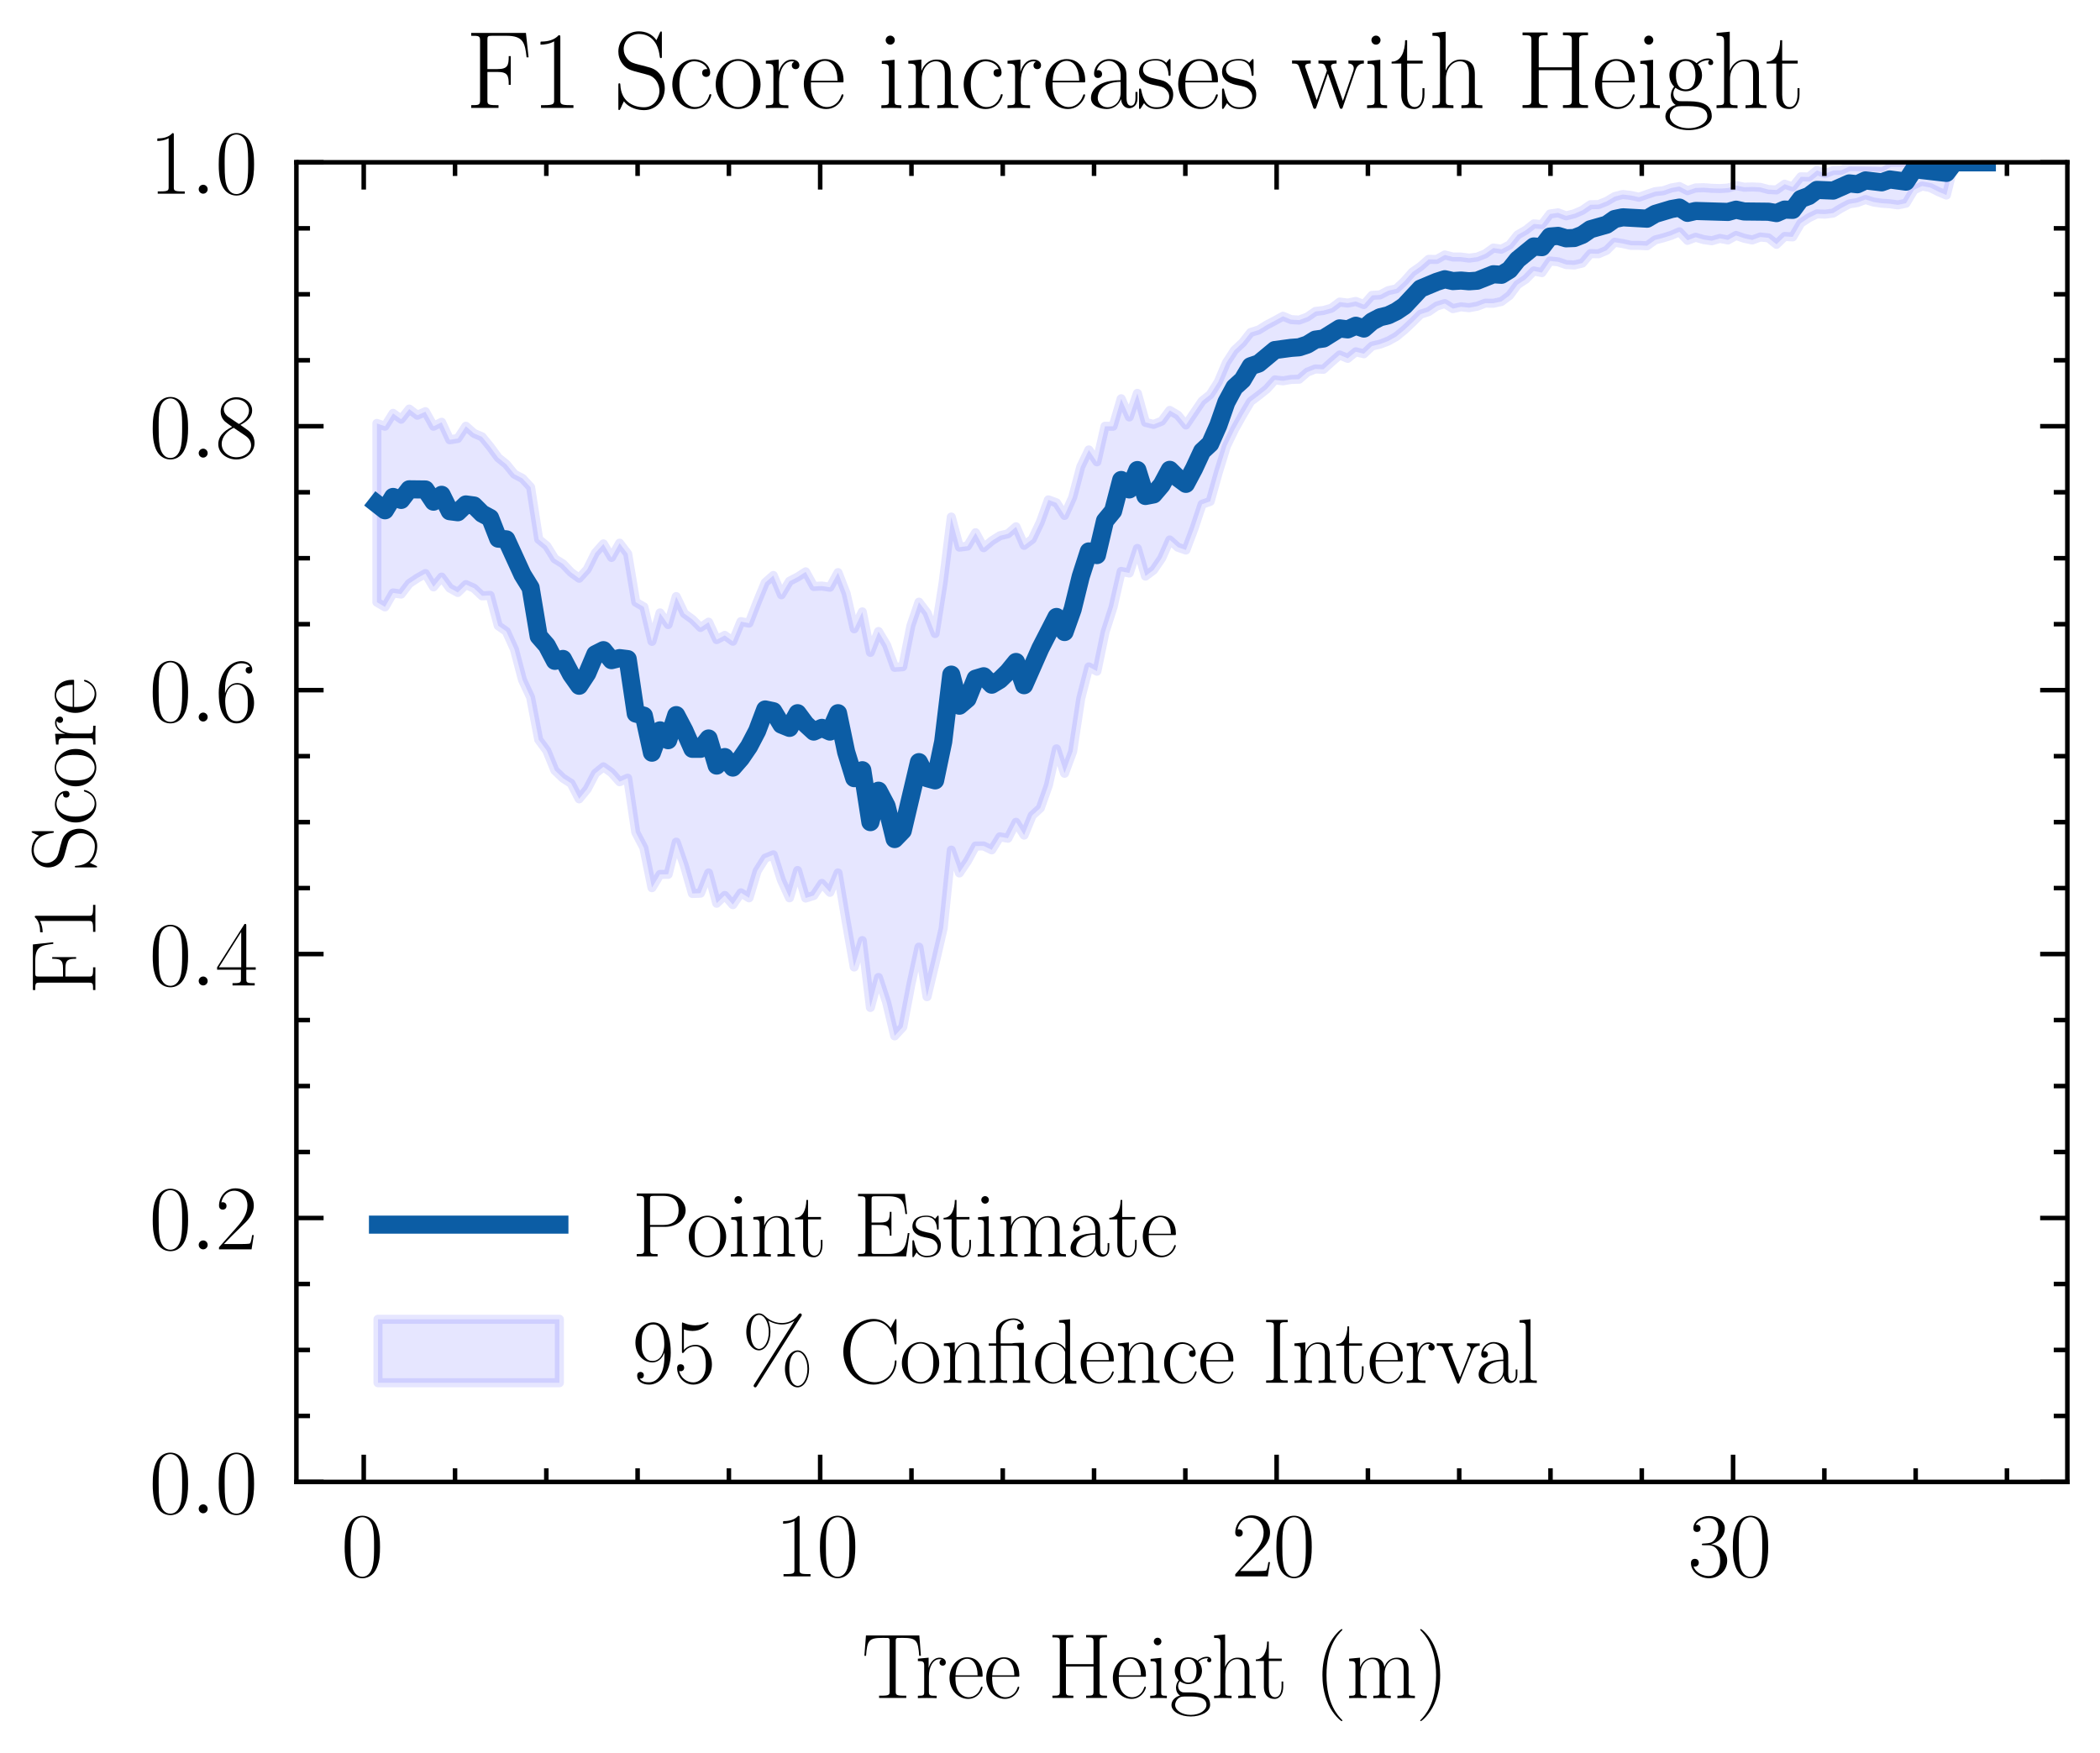 <?xml version="1.0" encoding="utf-8" standalone="no"?>
<!DOCTYPE svg PUBLIC "-//W3C//DTD SVG 1.1//EN"
  "http://www.w3.org/Graphics/SVG/1.1/DTD/svg11.dtd">
<svg xmlns:xlink="http://www.w3.org/1999/xlink" width="231.586pt" height="193.35pt" viewBox="0 0 231.586 193.35" xmlns="http://www.w3.org/2000/svg" version="1.1">
 <defs>
  <style type="text/css">*{stroke-linejoin: round; stroke-linecap: butt}</style>
 </defs>
 <g id="figure_1">
  <g id="patch_1">
   <path d="M 0 193.35 
L 231.586 193.35 
L 231.586 0 
L 0 0 
z
" style="fill: #ffffff"/>
  </g>
  <g id="axes_1">
   <g id="patch_2">
    <path d="M 32.686 163.432 
L 227.986 163.432 
L 227.986 17.902 
L 32.686 17.902 
z
" style="fill: #ffffff"/>
   </g>
   <g id="PolyCollection_1">
    <defs>
     <path id="m56f849599b" d="M 41.563 -146.652 
L 41.563 -126.938 
L 42.455 -126.419 
L 43.347 -127.959 
L 44.24 -127.832 
L 45.132 -128.999 
L 46.024 -129.595 
L 46.916 -130.095 
L 47.808 -128.625 
L 48.701 -129.709 
L 49.593 -128.503 
L 50.485 -128.009 
L 51.377 -128.878 
L 52.269 -128.484 
L 53.161 -127.639 
L 54.054 -127.687 
L 54.946 -124.345 
L 55.838 -123.712 
L 56.73 -121.746 
L 57.622 -118.361 
L 58.515 -116.449 
L 59.407 -111.778 
L 60.299 -110.571 
L 61.191 -108.39 
L 62.083 -107.532 
L 62.976 -106.96 
L 63.868 -105.249 
L 64.76 -106.341 
L 65.652 -108.052 
L 66.544 -108.782 
L 67.436 -108.14 
L 68.329 -107.137 
L 69.221 -107.532 
L 70.113 -101.554 
L 71.005 -99.846 
L 71.897 -95.451 
L 72.79 -96.92 
L 73.682 -96.921 
L 74.574 -100.475 
L 75.466 -97.901 
L 76.358 -94.811 
L 77.251 -94.847 
L 78.143 -97.082 
L 79.035 -93.738 
L 79.927 -94.598 
L 80.819 -93.58 
L 81.711 -94.887 
L 82.604 -94.333 
L 83.496 -97.293 
L 84.388 -98.707 
L 85.28 -99.079 
L 86.172 -96.295 
L 87.065 -94.332 
L 87.957 -97.346 
L 88.849 -94.311 
L 89.741 -94.591 
L 90.633 -95.922 
L 91.526 -94.942 
L 92.418 -97.081 
L 93.31 -91.763 
L 94.202 -86.708 
L 95.094 -89.621 
L 95.987 -82.242 
L 96.879 -85.553 
L 97.771 -82.83 
L 98.663 -79.11 
L 99.555 -80.08 
L 100.447 -84.756 
L 101.34 -88.897 
L 102.232 -83.431 
L 103.124 -87.159 
L 104.016 -90.998 
L 104.908 -99.599 
L 105.801 -97.078 
L 106.693 -98.398 
L 107.585 -100.05 
L 108.477 -100.053 
L 109.369 -99.625 
L 110.262 -101.062 
L 111.154 -100.906 
L 112.046 -102.665 
L 112.938 -101.252 
L 113.83 -103.418 
L 114.722 -104.23 
L 115.615 -106.749 
L 116.507 -110.765 
L 117.399 -108.069 
L 118.291 -110.477 
L 119.183 -116.323 
L 120.076 -119.804 
L 120.968 -119.329 
L 121.86 -123.64 
L 122.752 -126.419 
L 123.644 -130.333 
L 124.537 -130.158 
L 125.429 -132.869 
L 126.321 -129.815 
L 127.213 -130.484 
L 128.105 -131.788 
L 128.997 -133.801 
L 129.89 -133.001 
L 130.782 -132.692 
L 131.674 -135.062 
L 132.566 -137.74 
L 133.458 -138.056 
L 134.351 -141.249 
L 135.243 -144.135 
L 136.135 -145.989 
L 137.027 -147.572 
L 137.919 -149.072 
L 138.812 -149.746 
L 139.704 -150.455 
L 140.596 -151.455 
L 141.488 -151.348 
L 142.38 -151.504 
L 143.272 -151.531 
L 144.165 -152.308 
L 145.057 -152.66 
L 145.949 -152.622 
L 146.841 -153.429 
L 147.733 -154.204 
L 148.626 -153.828 
L 149.518 -154.552 
L 150.41 -154.337 
L 151.302 -155.184 
L 152.194 -155.397 
L 153.087 -155.737 
L 153.979 -156.235 
L 154.871 -156.968 
L 155.763 -157.802 
L 156.655 -158.696 
L 157.547 -158.983 
L 158.44 -159.595 
L 159.332 -159.872 
L 160.224 -159.313 
L 161.116 -159.514 
L 162.008 -159.417 
L 162.901 -159.578 
L 163.793 -159.916 
L 164.685 -159.906 
L 165.577 -160.1 
L 166.469 -160.765 
L 167.362 -161.969 
L 168.254 -162.558 
L 169.146 -163.469 
L 170.038 -163.283 
L 170.93 -164.567 
L 171.823 -164.477 
L 172.715 -164.17 
L 173.607 -164.128 
L 174.499 -164.338 
L 175.391 -165.383 
L 176.283 -165.362 
L 177.176 -165.745 
L 178.068 -166.637 
L 178.96 -166.488 
L 179.852 -166.293 
L 180.744 -166.288 
L 181.637 -166.246 
L 182.529 -166.888 
L 183.421 -167.121 
L 184.313 -167.4 
L 185.205 -167.785 
L 186.098 -166.844 
L 186.99 -167.183 
L 187.882 -166.927 
L 188.774 -166.799 
L 189.666 -167.058 
L 190.558 -166.887 
L 191.451 -167.384 
L 192.343 -167.075 
L 193.235 -166.885 
L 194.127 -167.21 
L 195.019 -167.121 
L 195.912 -166.404 
L 196.804 -167.272 
L 197.696 -167.225 
L 198.588 -168.742 
L 199.48 -169.333 
L 200.373 -169.766 
L 201.265 -169.733 
L 202.157 -169.846 
L 203.049 -170.398 
L 203.941 -170.87 
L 204.833 -171.008 
L 205.726 -171.349 
L 206.618 -171.066 
L 207.51 -170.936 
L 208.402 -170.88 
L 209.294 -170.754 
L 210.187 -170.936 
L 211.079 -172.416 
L 211.971 -172.834 
L 212.863 -172.667 
L 213.755 -172.214 
L 214.648 -171.84 
L 215.54 -175.448 
L 216.432 -175.448 
L 217.324 -175.448 
L 218.216 -175.448 
L 219.108 -175.448 
L 219.108 -175.448 
L 219.108 -175.448 
L 218.216 -175.448 
L 217.324 -175.448 
L 216.432 -175.448 
L 215.54 -175.448 
L 214.648 -175.448 
L 213.755 -175.448 
L 212.863 -175.448 
L 211.971 -175.448 
L 211.079 -175.448 
L 210.187 -175.448 
L 209.294 -175.448 
L 208.402 -175.448 
L 207.51 -174.907 
L 206.618 -174.948 
L 205.726 -174.968 
L 204.833 -174.971 
L 203.941 -174.986 
L 203.049 -174.572 
L 202.157 -174.55 
L 201.265 -174.199 
L 200.373 -174.561 
L 199.48 -173.831 
L 198.588 -173.849 
L 197.696 -172.732 
L 196.804 -173.037 
L 195.912 -172.401 
L 195.019 -172.448 
L 194.127 -172.688 
L 193.235 -172.732 
L 192.343 -172.703 
L 191.451 -172.895 
L 190.558 -172.609 
L 189.666 -172.553 
L 188.774 -172.581 
L 187.882 -172.65 
L 186.99 -172.622 
L 186.098 -172.322 
L 185.205 -172.779 
L 184.313 -172.62 
L 183.421 -172.312 
L 182.529 -172.214 
L 181.637 -171.915 
L 180.744 -171.602 
L 179.852 -171.795 
L 178.96 -171.899 
L 178.068 -171.672 
L 177.176 -171.144 
L 176.283 -170.79 
L 175.391 -170.771 
L 174.499 -170.157 
L 173.607 -169.772 
L 172.715 -169.546 
L 171.823 -169.879 
L 170.93 -169.75 
L 170.038 -168.582 
L 169.146 -168.656 
L 168.254 -167.955 
L 167.362 -167.445 
L 166.469 -166.33 
L 165.577 -165.867 
L 164.685 -165.996 
L 163.793 -165.356 
L 162.901 -164.996 
L 162.008 -164.881 
L 161.116 -165.001 
L 160.224 -165.002 
L 159.332 -165.236 
L 158.44 -164.735 
L 157.547 -164.748 
L 156.655 -163.963 
L 155.763 -163.341 
L 154.871 -162.327 
L 153.979 -161.494 
L 153.087 -161.296 
L 152.194 -160.825 
L 151.302 -160.776 
L 150.41 -159.761 
L 149.518 -160.105 
L 148.626 -159.925 
L 147.733 -160.037 
L 146.841 -159.36 
L 145.949 -159.108 
L 145.057 -158.998 
L 144.165 -158.382 
L 143.272 -158.05 
L 142.38 -158.099 
L 141.488 -158.473 
L 140.596 -157.985 
L 139.704 -157.515 
L 138.812 -156.961 
L 137.919 -156.682 
L 137.027 -155.551 
L 136.135 -154.716 
L 135.243 -153.345 
L 134.351 -151.236 
L 133.458 -149.831 
L 132.566 -149.115 
L 131.674 -147.801 
L 130.782 -146.479 
L 129.89 -147.566 
L 128.997 -148.088 
L 128.105 -146.895 
L 127.213 -146.546 
L 126.321 -146.767 
L 125.429 -149.967 
L 124.537 -147.365 
L 123.644 -149.373 
L 122.752 -146.342 
L 121.86 -146.342 
L 120.968 -142.416 
L 120.076 -143.73 
L 119.183 -141.868 
L 118.291 -138.488 
L 117.399 -136.505 
L 116.507 -137.896 
L 115.615 -138.225 
L 114.722 -135.758 
L 113.83 -133.876 
L 112.938 -133.204 
L 112.046 -135.256 
L 111.154 -134.48 
L 110.262 -134.264 
L 109.369 -133.697 
L 108.477 -132.948 
L 107.585 -134.6 
L 106.693 -133.121 
L 105.801 -133.007 
L 104.908 -136.329 
L 104.016 -129.145 
L 103.124 -123.479 
L 102.232 -125.757 
L 101.34 -126.938 
L 100.447 -124.316 
L 99.555 -119.819 
L 98.663 -119.752 
L 97.771 -122.206 
L 96.879 -123.707 
L 95.987 -121.4 
L 95.094 -125.872 
L 94.202 -124 
L 93.31 -127.899 
L 92.418 -130.202 
L 91.526 -128.586 
L 90.633 -128.72 
L 89.741 -128.672 
L 88.849 -130.284 
L 87.957 -129.71 
L 87.065 -129.251 
L 86.172 -127.755 
L 85.28 -129.884 
L 84.388 -129.094 
L 83.496 -126.938 
L 82.604 -124.628 
L 81.711 -124.793 
L 80.819 -122.631 
L 79.927 -123.277 
L 79.035 -122.811 
L 78.143 -124.737 
L 77.251 -124.148 
L 76.358 -125.038 
L 75.466 -125.688 
L 74.574 -127.555 
L 73.682 -124.47 
L 72.79 -125.758 
L 71.897 -122.615 
L 71.005 -126.416 
L 70.113 -126.938 
L 69.221 -132.272 
L 68.329 -133.444 
L 67.436 -131.872 
L 66.544 -133.368 
L 65.652 -132.361 
L 64.76 -130.56 
L 63.868 -129.578 
L 62.976 -130.227 
L 62.083 -131.161 
L 61.191 -131.714 
L 60.299 -133.143 
L 59.407 -133.871 
L 58.515 -139.615 
L 57.622 -140.585 
L 56.73 -141.052 
L 55.838 -142.149 
L 54.946 -142.869 
L 54.054 -144.081 
L 53.161 -145.171 
L 52.269 -145.559 
L 51.377 -146.342 
L 50.485 -144.99 
L 49.593 -144.849 
L 48.701 -146.781 
L 47.808 -146.342 
L 46.916 -147.947 
L 46.024 -147.556 
L 45.132 -148.237 
L 44.24 -147.115 
L 43.347 -147.762 
L 42.455 -146.342 
L 41.563 -146.652 
z
" style="stroke: #0000ff; stroke-opacity: 0.1"/>
    </defs>
    <g clip-path="url(#p3de3d2d0ac)">
     <use xlink:href="#m56f849599b" x="0" y="193.35" style="fill: #0000ff; fill-opacity: 0.1; stroke: #0000ff; stroke-opacity: 0.1"/>
    </g>
   </g>
   <g id="matplotlib.axis_1">
    <g id="xtick_1">
     <g id="line2d_1">
      <defs>
       <path id="md7dadc7a87" d="M 0 0 
L 0 -3 
" style="stroke: #000000; stroke-width: 0.5"/>
      </defs>
      <g>
       <use xlink:href="#md7dadc7a87" x="40.112" y="163.432" style="stroke: #000000; stroke-width: 0.5"/>
      </g>
     </g>
     <g id="line2d_2">
      <defs>
       <path id="maccc8477ba" d="M 0 0 
L 0 3 
" style="stroke: #000000; stroke-width: 0.5"/>
      </defs>
      <g>
       <use xlink:href="#maccc8477ba" x="40.112" y="17.902" style="stroke: #000000; stroke-width: 0.5"/>
      </g>
     </g>
     <g id="text_1">
      <!-- $\mathdefault{0}$ -->
      <g transform="translate(37.622 173.851) scale(0.1 -0.1)">
       <defs>
        <path id="CMR17-30" d="M 2688 2025 
C 2688 2416 2682 3080 2413 3591 
C 2176 4039 1798 4198 1466 4198 
C 1158 4198 768 4058 525 3597 
C 269 3118 243 2524 243 2025 
C 243 1661 250 1106 448 619 
C 723 -39 1216 -128 1466 -128 
C 1760 -128 2208 -7 2470 600 
C 2662 1042 2688 1559 2688 2025 
z
M 1466 -26 
C 1056 -26 813 325 723 812 
C 653 1188 653 1738 653 2096 
C 653 2588 653 2997 736 3387 
C 858 3929 1216 4096 1466 4096 
C 1728 4096 2067 3923 2189 3400 
C 2272 3036 2278 2607 2278 2096 
C 2278 1680 2278 1169 2202 792 
C 2067 95 1690 -26 1466 -26 
z
" transform="scale(0.016)"/>
       </defs>
       <use xlink:href="#CMR17-30" transform="scale(0.996)"/>
      </g>
     </g>
    </g>
    <g id="xtick_2">
     <g id="line2d_3">
      <g>
       <use xlink:href="#md7dadc7a87" x="90.449" y="163.432" style="stroke: #000000; stroke-width: 0.5"/>
      </g>
     </g>
     <g id="line2d_4">
      <g>
       <use xlink:href="#maccc8477ba" x="90.449" y="17.902" style="stroke: #000000; stroke-width: 0.5"/>
      </g>
     </g>
     <g id="text_2">
      <!-- $\mathdefault{10}$ -->
      <g transform="translate(85.467 173.851) scale(0.1 -0.1)">
       <defs>
        <path id="CMR17-31" d="M 1702 4058 
C 1702 4192 1696 4192 1606 4192 
C 1357 3916 979 3827 621 3827 
C 602 3827 570 3827 563 3808 
C 557 3795 557 3782 557 3648 
C 755 3648 1088 3686 1344 3839 
L 1344 461 
C 1344 236 1331 160 781 160 
L 589 160 
L 589 0 
C 896 0 1216 0 1523 0 
C 1830 0 2150 0 2458 0 
L 2458 160 
L 2266 160 
C 1715 160 1702 230 1702 458 
L 1702 4058 
z
" transform="scale(0.016)"/>
       </defs>
       <use xlink:href="#CMR17-31" transform="scale(0.996)"/>
       <use xlink:href="#CMR17-30" transform="translate(45.69 0) scale(0.996)"/>
      </g>
     </g>
    </g>
    <g id="xtick_3">
     <g id="line2d_5">
      <g>
       <use xlink:href="#md7dadc7a87" x="140.785" y="163.432" style="stroke: #000000; stroke-width: 0.5"/>
      </g>
     </g>
     <g id="line2d_6">
      <g>
       <use xlink:href="#maccc8477ba" x="140.785" y="17.902" style="stroke: #000000; stroke-width: 0.5"/>
      </g>
     </g>
     <g id="text_3">
      <!-- $\mathdefault{20}$ -->
      <g transform="translate(135.804 173.851) scale(0.1 -0.1)">
       <defs>
        <path id="CMR17-32" d="M 2669 989 
L 2554 989 
C 2490 536 2438 459 2413 420 
C 2381 369 1920 369 1830 369 
L 602 369 
C 832 619 1280 1072 1824 1597 
C 2214 1967 2669 2402 2669 3035 
C 2669 3790 2067 4224 1395 4224 
C 691 4224 262 3604 262 3030 
C 262 2780 448 2748 525 2748 
C 589 2748 781 2787 781 3010 
C 781 3207 614 3264 525 3264 
C 486 3264 448 3258 422 3245 
C 544 3790 915 4058 1306 4058 
C 1862 4058 2227 3617 2227 3035 
C 2227 2479 1901 2000 1536 1584 
L 262 146 
L 262 0 
L 2515 0 
L 2669 989 
z
" transform="scale(0.016)"/>
       </defs>
       <use xlink:href="#CMR17-32" transform="scale(0.996)"/>
       <use xlink:href="#CMR17-30" transform="translate(45.69 0) scale(0.996)"/>
      </g>
     </g>
    </g>
    <g id="xtick_4">
     <g id="line2d_7">
      <g>
       <use xlink:href="#md7dadc7a87" x="191.121" y="163.432" style="stroke: #000000; stroke-width: 0.5"/>
      </g>
     </g>
     <g id="line2d_8">
      <g>
       <use xlink:href="#maccc8477ba" x="191.121" y="17.902" style="stroke: #000000; stroke-width: 0.5"/>
      </g>
     </g>
     <g id="text_4">
      <!-- $\mathdefault{30}$ -->
      <g transform="translate(186.14 173.851) scale(0.1 -0.1)">
       <defs>
        <path id="CMR17-33" d="M 1414 2157 
C 1984 2157 2234 1662 2234 1090 
C 2234 320 1824 25 1453 25 
C 1114 25 563 194 390 693 
C 422 680 454 680 486 680 
C 640 680 755 782 755 948 
C 755 1133 614 1216 486 1216 
C 378 1216 211 1165 211 926 
C 211 335 787 -128 1466 -128 
C 2176 -128 2720 430 2720 1085 
C 2720 1707 2208 2157 1600 2227 
C 2086 2328 2554 2756 2554 3329 
C 2554 3820 2048 4179 1472 4179 
C 890 4179 378 3829 378 3329 
C 378 3110 544 3072 627 3072 
C 762 3072 877 3155 877 3321 
C 877 3486 762 3569 627 3569 
C 602 3569 570 3569 544 3557 
C 730 3959 1235 4032 1459 4032 
C 1683 4032 2106 3925 2106 3320 
C 2106 3143 2080 2828 1862 2550 
C 1670 2304 1453 2304 1242 2284 
C 1210 2284 1062 2269 1037 2269 
C 992 2263 966 2257 966 2208 
C 966 2163 973 2157 1101 2157 
L 1414 2157 
z
" transform="scale(0.016)"/>
       </defs>
       <use xlink:href="#CMR17-33" transform="scale(0.996)"/>
       <use xlink:href="#CMR17-30" transform="translate(45.69 0) scale(0.996)"/>
      </g>
     </g>
    </g>
    <g id="xtick_5">
     <g id="line2d_9">
      <defs>
       <path id="m3c903918bc" d="M 0 0 
L 0 -1.5 
" style="stroke: #000000; stroke-width: 0.5"/>
      </defs>
      <g>
       <use xlink:href="#m3c903918bc" x="50.18" y="163.432" style="stroke: #000000; stroke-width: 0.5"/>
      </g>
     </g>
     <g id="line2d_10">
      <defs>
       <path id="m3b3b1e2eb4" d="M 0 0 
L 0 1.5 
" style="stroke: #000000; stroke-width: 0.5"/>
      </defs>
      <g>
       <use xlink:href="#m3b3b1e2eb4" x="50.18" y="17.902" style="stroke: #000000; stroke-width: 0.5"/>
      </g>
     </g>
    </g>
    <g id="xtick_6">
     <g id="line2d_11">
      <g>
       <use xlink:href="#m3c903918bc" x="60.247" y="163.432" style="stroke: #000000; stroke-width: 0.5"/>
      </g>
     </g>
     <g id="line2d_12">
      <g>
       <use xlink:href="#m3b3b1e2eb4" x="60.247" y="17.902" style="stroke: #000000; stroke-width: 0.5"/>
      </g>
     </g>
    </g>
    <g id="xtick_7">
     <g id="line2d_13">
      <g>
       <use xlink:href="#m3c903918bc" x="70.314" y="163.432" style="stroke: #000000; stroke-width: 0.5"/>
      </g>
     </g>
     <g id="line2d_14">
      <g>
       <use xlink:href="#m3b3b1e2eb4" x="70.314" y="17.902" style="stroke: #000000; stroke-width: 0.5"/>
      </g>
     </g>
    </g>
    <g id="xtick_8">
     <g id="line2d_15">
      <g>
       <use xlink:href="#m3c903918bc" x="80.381" y="163.432" style="stroke: #000000; stroke-width: 0.5"/>
      </g>
     </g>
     <g id="line2d_16">
      <g>
       <use xlink:href="#m3b3b1e2eb4" x="80.381" y="17.902" style="stroke: #000000; stroke-width: 0.5"/>
      </g>
     </g>
    </g>
    <g id="xtick_9">
     <g id="line2d_17">
      <g>
       <use xlink:href="#m3c903918bc" x="100.516" y="163.432" style="stroke: #000000; stroke-width: 0.5"/>
      </g>
     </g>
     <g id="line2d_18">
      <g>
       <use xlink:href="#m3b3b1e2eb4" x="100.516" y="17.902" style="stroke: #000000; stroke-width: 0.5"/>
      </g>
     </g>
    </g>
    <g id="xtick_10">
     <g id="line2d_19">
      <g>
       <use xlink:href="#m3c903918bc" x="110.583" y="163.432" style="stroke: #000000; stroke-width: 0.5"/>
      </g>
     </g>
     <g id="line2d_20">
      <g>
       <use xlink:href="#m3b3b1e2eb4" x="110.583" y="17.902" style="stroke: #000000; stroke-width: 0.5"/>
      </g>
     </g>
    </g>
    <g id="xtick_11">
     <g id="line2d_21">
      <g>
       <use xlink:href="#m3c903918bc" x="120.651" y="163.432" style="stroke: #000000; stroke-width: 0.5"/>
      </g>
     </g>
     <g id="line2d_22">
      <g>
       <use xlink:href="#m3b3b1e2eb4" x="120.651" y="17.902" style="stroke: #000000; stroke-width: 0.5"/>
      </g>
     </g>
    </g>
    <g id="xtick_12">
     <g id="line2d_23">
      <g>
       <use xlink:href="#m3c903918bc" x="130.718" y="163.432" style="stroke: #000000; stroke-width: 0.5"/>
      </g>
     </g>
     <g id="line2d_24">
      <g>
       <use xlink:href="#m3b3b1e2eb4" x="130.718" y="17.902" style="stroke: #000000; stroke-width: 0.5"/>
      </g>
     </g>
    </g>
    <g id="xtick_13">
     <g id="line2d_25">
      <g>
       <use xlink:href="#m3c903918bc" x="150.852" y="163.432" style="stroke: #000000; stroke-width: 0.5"/>
      </g>
     </g>
     <g id="line2d_26">
      <g>
       <use xlink:href="#m3b3b1e2eb4" x="150.852" y="17.902" style="stroke: #000000; stroke-width: 0.5"/>
      </g>
     </g>
    </g>
    <g id="xtick_14">
     <g id="line2d_27">
      <g>
       <use xlink:href="#m3c903918bc" x="160.92" y="163.432" style="stroke: #000000; stroke-width: 0.5"/>
      </g>
     </g>
     <g id="line2d_28">
      <g>
       <use xlink:href="#m3b3b1e2eb4" x="160.92" y="17.902" style="stroke: #000000; stroke-width: 0.5"/>
      </g>
     </g>
    </g>
    <g id="xtick_15">
     <g id="line2d_29">
      <g>
       <use xlink:href="#m3c903918bc" x="170.987" y="163.432" style="stroke: #000000; stroke-width: 0.5"/>
      </g>
     </g>
     <g id="line2d_30">
      <g>
       <use xlink:href="#m3b3b1e2eb4" x="170.987" y="17.902" style="stroke: #000000; stroke-width: 0.5"/>
      </g>
     </g>
    </g>
    <g id="xtick_16">
     <g id="line2d_31">
      <g>
       <use xlink:href="#m3c903918bc" x="181.054" y="163.432" style="stroke: #000000; stroke-width: 0.5"/>
      </g>
     </g>
     <g id="line2d_32">
      <g>
       <use xlink:href="#m3b3b1e2eb4" x="181.054" y="17.902" style="stroke: #000000; stroke-width: 0.5"/>
      </g>
     </g>
    </g>
    <g id="xtick_17">
     <g id="line2d_33">
      <g>
       <use xlink:href="#m3c903918bc" x="201.189" y="163.432" style="stroke: #000000; stroke-width: 0.5"/>
      </g>
     </g>
     <g id="line2d_34">
      <g>
       <use xlink:href="#m3b3b1e2eb4" x="201.189" y="17.902" style="stroke: #000000; stroke-width: 0.5"/>
      </g>
     </g>
    </g>
    <g id="xtick_18">
     <g id="line2d_35">
      <g>
       <use xlink:href="#m3c903918bc" x="211.256" y="163.432" style="stroke: #000000; stroke-width: 0.5"/>
      </g>
     </g>
     <g id="line2d_36">
      <g>
       <use xlink:href="#m3b3b1e2eb4" x="211.256" y="17.902" style="stroke: #000000; stroke-width: 0.5"/>
      </g>
     </g>
    </g>
    <g id="xtick_19">
     <g id="line2d_37">
      <g>
       <use xlink:href="#m3c903918bc" x="221.323" y="163.432" style="stroke: #000000; stroke-width: 0.5"/>
      </g>
     </g>
     <g id="line2d_38">
      <g>
       <use xlink:href="#m3b3b1e2eb4" x="221.323" y="17.902" style="stroke: #000000; stroke-width: 0.5"/>
      </g>
     </g>
    </g>
    <g id="text_5">
     <!-- Tree Height (m) -->
     <g transform="translate(95.038 187.26) scale(0.1 -0.1)">
      <defs>
       <path id="CMR17-54" d="M 3981 4326 
L 288 4326 
L 179 2918 
L 294 2918 
C 378 3976 467 4160 1453 4160 
C 1568 4160 1754 4160 1805 4154 
C 1926 4135 1926 4058 1926 3912 
L 1926 459 
C 1926 230 1907 160 1376 160 
L 1197 160 
L 1197 0 
C 1504 0 1824 0 2138 0 
C 2451 0 2771 0 3078 0 
L 3078 160 
L 2899 160 
C 2368 160 2349 230 2349 459 
L 2349 3912 
C 2349 4052 2349 4129 2464 4154 
C 2515 4160 2701 4160 2816 4160 
C 3795 4160 3891 3976 3974 2918 
L 4090 2918 
L 3981 4326 
z
" transform="scale(0.016)"/>
       <path id="CMR17-72" d="M 960 1497 
C 960 2112 1222 2688 1702 2688 
C 1747 2688 1792 2682 1837 2662 
C 1837 2662 1696 2617 1696 2452 
C 1696 2298 1818 2234 1914 2234 
C 1990 2234 2131 2279 2131 2458 
C 2131 2663 1926 2790 1709 2790 
C 1222 2790 1011 2317 947 2093 
L 941 2093 
L 941 2790 
L 198 2720 
L 198 2554 
C 576 2554 634 2515 634 2208 
L 634 428 
C 634 184 608 153 198 153 
L 198 -13 
C 352 0 646 0 813 0 
C 998 0 1325 0 1498 -13 
L 1498 153 
C 1037 153 960 153 960 440 
L 960 1497 
z
" transform="scale(0.016)"/>
       <path id="CMR17-65" d="M 2438 1472 
C 2464 1498 2464 1511 2464 1576 
C 2464 2238 2118 2816 1389 2816 
C 710 2816 173 2169 173 1383 
C 173 551 781 -64 1459 -64 
C 2176 -64 2458 607 2458 740 
C 2458 784 2419 784 2406 784 
C 2362 784 2355 771 2330 696 
C 2189 265 1837 51 1504 51 
C 1229 51 954 203 781 480 
C 582 803 582 1176 582 1472 
L 2438 1472 
z
M 589 1568 
C 634 2505 1126 2714 1382 2714 
C 1818 2714 2112 2297 2118 1568 
L 589 1568 
z
" transform="scale(0.016)"/>
       <path id="CMR17-48" d="M 3590 3905 
C 3590 4192 3661 4192 4102 4192 
L 4102 4352 
C 3917 4352 3578 4352 3379 4352 
C 3181 4352 2842 4352 2656 4352 
L 2656 4192 
C 3098 4192 3168 4192 3168 3904 
L 3168 2341 
L 1261 2341 
L 1261 3904 
C 1261 4192 1331 4192 1773 4192 
L 1773 4352 
C 1587 4352 1248 4352 1050 4352 
C 851 4352 512 4352 326 4352 
L 326 4192 
C 768 4192 838 4192 838 3905 
L 838 447 
C 838 160 768 160 326 160 
L 326 0 
C 512 0 851 0 1050 0 
C 1248 0 1587 0 1773 0 
L 1773 160 
C 1331 160 1261 160 1261 446 
L 1261 2176 
L 3168 2176 
L 3168 446 
C 3168 160 3098 160 2656 160 
L 2656 0 
C 2842 0 3181 0 3379 0 
C 3578 0 3917 0 4102 0 
L 4102 160 
C 3661 160 3590 160 3590 447 
L 3590 3905 
z
" transform="scale(0.016)"/>
       <path id="CMR17-69" d="M 992 3909 
C 992 4049 877 4170 730 4170 
C 589 4170 467 4056 467 3909 
C 467 3769 582 3648 730 3648 
C 870 3648 992 3763 992 3909 
z
M 243 2706 
L 243 2541 
C 602 2541 653 2502 653 2197 
L 653 427 
C 653 184 627 153 218 153 
L 218 -13 
C 371 0 646 0 806 0 
C 960 0 1222 0 1370 -13 
L 1370 153 
C 992 153 979 191 979 420 
L 979 2776 
L 243 2706 
z
" transform="scale(0.016)"/>
       <path id="CMR17-67" d="M 710 1164 
C 832 1068 1043 960 1299 960 
C 1805 960 2240 1357 2240 1888 
C 2240 2054 2189 2310 1997 2509 
C 2176 2692 2438 2752 2586 2752 
C 2611 2752 2650 2752 2682 2734 
C 2656 2728 2598 2703 2598 2605 
C 2598 2527 2656 2471 2739 2471 
C 2835 2471 2886 2533 2886 2614 
C 2886 2731 2790 2854 2586 2854 
C 2330 2854 2106 2738 1926 2580 
C 1734 2753 1504 2816 1299 2816 
C 794 2816 358 2419 358 1888 
C 358 1522 570 1292 634 1228 
C 442 1004 442 743 442 711 
C 442 545 506 302 723 168 
C 390 85 128 -169 128 -486 
C 128 -943 736 -1280 1466 -1280 
C 2170 -1280 2803 -956 2803 -479 
C 2803 384 1856 384 1363 384 
C 1216 384 954 384 922 391 
C 723 423 589 602 589 826 
C 589 883 589 1024 710 1164 
z
M 1299 1068 
C 736 1068 736 1760 736 1889 
C 736 2016 736 2708 1299 2708 
C 1862 2708 1862 2016 1862 1889 
C 1862 1760 1862 1068 1299 1068 
z
M 1466 -1171 
C 826 -1171 384 -835 384 -486 
C 384 -289 493 -105 634 -4 
C 794 104 858 104 1293 104 
C 1818 104 2547 104 2547 -486 
C 2547 -835 2106 -1171 1466 -1171 
z
" transform="scale(0.016)"/>
       <path id="CMR17-68" d="M 2656 1933 
C 2656 2259 2592 2790 1837 2790 
C 1312 2790 1056 2368 979 2157 
L 973 2157 
L 973 4396 
L 211 4326 
L 211 4160 
C 589 4160 646 4122 646 3817 
L 646 426 
C 646 184 621 153 211 153 
L 211 -13 
C 365 0 646 0 813 0 
C 979 0 1267 0 1421 -13 
L 1421 153 
C 1011 153 986 178 986 428 
L 986 1658 
C 986 2247 1344 2688 1792 2688 
C 2266 2688 2317 2266 2317 1958 
L 2317 428 
C 2317 184 2291 153 1882 153 
L 1882 -13 
C 2035 0 2317 0 2483 0 
C 2650 0 2938 0 3091 -13 
L 3091 153 
C 2682 153 2656 178 2656 428 
L 2656 1933 
z
" transform="scale(0.016)"/>
       <path id="CMR17-74" d="M 966 2560 
L 1862 2560 
L 1862 2725 
L 966 2725 
L 966 3904 
L 851 3904 
C 838 3245 614 2668 70 2668 
L 70 2560 
L 627 2560 
L 627 771 
C 627 650 627 -64 1370 -64 
C 1747 -64 1965 306 1965 777 
L 1965 1140 
L 1850 1140 
L 1850 783 
C 1850 344 1677 51 1408 51 
C 1222 51 966 178 966 758 
L 966 2560 
z
" transform="scale(0.016)"/>
       <path id="CMR17-28" d="M 1958 -1561 
C 1958 -1555 1958 -1542 1939 -1523 
C 1645 -1224 858 -407 858 1581 
C 858 3569 1632 4379 1946 4697 
C 1946 4704 1958 4717 1958 4736 
C 1958 4755 1939 4768 1914 4768 
C 1843 4768 1299 4296 986 3594 
C 666 2887 576 2199 576 1588 
C 576 1128 621 351 1005 -471 
C 1312 -1135 1837 -1600 1914 -1600 
C 1946 -1600 1958 -1587 1958 -1561 
z
" transform="scale(0.016)"/>
       <path id="CMR17-6d" d="M 4326 1933 
C 4326 2252 4269 2790 3507 2790 
C 3072 2790 2771 2496 2656 2151 
L 2650 2151 
C 2573 2676 2195 2790 1837 2790 
C 1331 2790 1069 2400 973 2144 
L 966 2144 
L 966 2790 
L 211 2720 
L 211 2554 
C 589 2554 646 2515 646 2208 
L 646 428 
C 646 184 621 153 211 153 
L 211 -13 
C 365 0 646 0 813 0 
C 979 0 1267 0 1421 -13 
L 1421 153 
C 1011 153 986 178 986 428 
L 986 1658 
C 986 2247 1344 2688 1792 2688 
C 2266 2688 2317 2266 2317 1958 
L 2317 428 
C 2317 184 2291 153 1882 153 
L 1882 -13 
C 2035 0 2317 0 2483 0 
C 2650 0 2938 0 3091 -13 
L 3091 153 
C 2682 153 2656 178 2656 428 
L 2656 1658 
C 2656 2247 3014 2688 3462 2688 
C 3936 2688 3987 2266 3987 1958 
L 3987 428 
C 3987 184 3962 153 3552 153 
L 3552 -13 
C 3706 0 3987 0 4154 0 
C 4320 0 4608 0 4762 -13 
L 4762 153 
C 4352 153 4326 178 4326 428 
L 4326 1933 
z
" transform="scale(0.016)"/>
       <path id="CMR17-29" d="M 1683 1581 
C 1683 2040 1638 2817 1254 3639 
C 947 4303 422 4768 346 4768 
C 326 4768 301 4761 301 4729 
C 301 4717 307 4710 314 4697 
C 621 4378 1402 3568 1402 1584 
C 1402 -407 627 -1217 314 -1537 
C 307 -1549 301 -1556 301 -1568 
C 301 -1600 326 -1600 346 -1600 
C 416 -1600 960 -1128 1274 -426 
C 1594 281 1683 969 1683 1581 
z
" transform="scale(0.016)"/>
      </defs>
      <use xlink:href="#CMR17-54" transform="scale(0.996)"/>
      <use xlink:href="#CMR17-72" transform="translate(58.703 0) scale(0.996)"/>
      <use xlink:href="#CMR17-65" transform="translate(93.983 0) scale(0.996)"/>
      <use xlink:href="#CMR17-65" transform="translate(134.469 0) scale(0.996)"/>
      <use xlink:href="#CMR17-48" transform="translate(205.031 0) scale(0.996)"/>
      <use xlink:href="#CMR17-65" transform="translate(274.103 0) scale(0.996)"/>
      <use xlink:href="#CMR17-69" transform="translate(314.589 0) scale(0.996)"/>
      <use xlink:href="#CMR17-67" transform="translate(339.46 0) scale(0.996)"/>
      <use xlink:href="#CMR17-68" transform="translate(385.15 0) scale(0.996)"/>
      <use xlink:href="#CMR17-74" transform="translate(433.443 0) scale(0.996)"/>
      <use xlink:href="#CMR17-28" transform="translate(498.8 0) scale(0.996)"/>
      <use xlink:href="#CMR17-6d" transform="translate(534.081 0) scale(0.996)"/>
      <use xlink:href="#CMR17-29" transform="translate(611 0) scale(0.996)"/>
     </g>
    </g>
   </g>
   <g id="matplotlib.axis_2">
    <g id="ytick_1">
     <g id="line2d_39">
      <defs>
       <path id="m4a0552f700" d="M 0 0 
L 3 0 
" style="stroke: #000000; stroke-width: 0.5"/>
      </defs>
      <g>
       <use xlink:href="#m4a0552f700" x="32.686" y="163.432" style="stroke: #000000; stroke-width: 0.5"/>
      </g>
     </g>
     <g id="line2d_40">
      <defs>
       <path id="m347cc8cded" d="M 0 0 
L -3 0 
" style="stroke: #000000; stroke-width: 0.5"/>
      </defs>
      <g>
       <use xlink:href="#m347cc8cded" x="227.986" y="163.432" style="stroke: #000000; stroke-width: 0.5"/>
      </g>
     </g>
     <g id="text_6">
      <!-- $\mathdefault{0.0}$ -->
      <g transform="translate(16.456 166.891) scale(0.1 -0.1)">
       <defs>
        <path id="CMMI12-3a" d="M 1178 307 
C 1178 492 1024 619 870 619 
C 685 619 557 466 557 313 
C 557 128 710 0 864 0 
C 1050 0 1178 153 1178 307 
z
" transform="scale(0.016)"/>
       </defs>
       <use xlink:href="#CMR17-30" transform="scale(0.996)"/>
       <use xlink:href="#CMMI12-3a" transform="translate(45.69 0) scale(0.996)"/>
       <use xlink:href="#CMR17-30" transform="translate(72.788 0) scale(0.996)"/>
      </g>
     </g>
    </g>
    <g id="ytick_2">
     <g id="line2d_41">
      <g>
       <use xlink:href="#m4a0552f700" x="32.686" y="134.326" style="stroke: #000000; stroke-width: 0.5"/>
      </g>
     </g>
     <g id="line2d_42">
      <g>
       <use xlink:href="#m347cc8cded" x="227.986" y="134.326" style="stroke: #000000; stroke-width: 0.5"/>
      </g>
     </g>
     <g id="text_7">
      <!-- $\mathdefault{0.2}$ -->
      <g transform="translate(16.456 137.785) scale(0.1 -0.1)">
       <use xlink:href="#CMR17-30" transform="scale(0.996)"/>
       <use xlink:href="#CMMI12-3a" transform="translate(45.69 0) scale(0.996)"/>
       <use xlink:href="#CMR17-32" transform="translate(72.788 0) scale(0.996)"/>
      </g>
     </g>
    </g>
    <g id="ytick_3">
     <g id="line2d_43">
      <g>
       <use xlink:href="#m4a0552f700" x="32.686" y="105.22" style="stroke: #000000; stroke-width: 0.5"/>
      </g>
     </g>
     <g id="line2d_44">
      <g>
       <use xlink:href="#m347cc8cded" x="227.986" y="105.22" style="stroke: #000000; stroke-width: 0.5"/>
      </g>
     </g>
     <g id="text_8">
      <!-- $\mathdefault{0.4}$ -->
      <g transform="translate(16.456 108.679) scale(0.1 -0.1)">
       <defs>
        <path id="CMR17-34" d="M 2150 4122 
C 2150 4256 2144 4256 2029 4256 
L 128 1254 
L 128 1088 
L 1779 1088 
L 1779 457 
C 1779 224 1766 160 1318 160 
L 1197 160 
L 1197 0 
C 1402 0 1747 0 1965 0 
C 2182 0 2528 0 2733 0 
L 2733 160 
L 2611 160 
C 2163 160 2150 224 2150 457 
L 2150 1088 
L 2803 1088 
L 2803 1254 
L 2150 1254 
L 2150 4122 
z
M 1798 3703 
L 1798 1254 
L 256 1254 
L 1798 3703 
z
" transform="scale(0.016)"/>
       </defs>
       <use xlink:href="#CMR17-30" transform="scale(0.996)"/>
       <use xlink:href="#CMMI12-3a" transform="translate(45.69 0) scale(0.996)"/>
       <use xlink:href="#CMR17-34" transform="translate(72.788 0) scale(0.996)"/>
      </g>
     </g>
    </g>
    <g id="ytick_4">
     <g id="line2d_45">
      <g>
       <use xlink:href="#m4a0552f700" x="32.686" y="76.114" style="stroke: #000000; stroke-width: 0.5"/>
      </g>
     </g>
     <g id="line2d_46">
      <g>
       <use xlink:href="#m347cc8cded" x="227.986" y="76.114" style="stroke: #000000; stroke-width: 0.5"/>
      </g>
     </g>
     <g id="text_9">
      <!-- $\mathdefault{0.6}$ -->
      <g transform="translate(16.456 79.573) scale(0.1 -0.1)">
       <defs>
        <path id="CMR17-36" d="M 678 2176 
C 678 3690 1395 4032 1811 4032 
C 1946 4032 2272 4009 2400 3776 
C 2298 3776 2106 3776 2106 3553 
C 2106 3381 2246 3323 2336 3323 
C 2394 3323 2566 3348 2566 3560 
C 2566 3954 2246 4179 1805 4179 
C 1043 4179 243 3390 243 1984 
C 243 253 966 -128 1478 -128 
C 2099 -128 2688 427 2688 1283 
C 2688 2081 2170 2662 1517 2662 
C 1126 2662 838 2407 678 1960 
L 678 2176 
z
M 1478 25 
C 691 25 691 1200 691 1436 
C 691 1896 909 2560 1504 2560 
C 1613 2560 1926 2560 2138 2120 
C 2253 1870 2253 1609 2253 1289 
C 2253 944 2253 690 2118 434 
C 1978 171 1773 25 1478 25 
z
" transform="scale(0.016)"/>
       </defs>
       <use xlink:href="#CMR17-30" transform="scale(0.996)"/>
       <use xlink:href="#CMMI12-3a" transform="translate(45.69 0) scale(0.996)"/>
       <use xlink:href="#CMR17-36" transform="translate(72.788 0) scale(0.996)"/>
      </g>
     </g>
    </g>
    <g id="ytick_5">
     <g id="line2d_47">
      <g>
       <use xlink:href="#m4a0552f700" x="32.686" y="47.008" style="stroke: #000000; stroke-width: 0.5"/>
      </g>
     </g>
     <g id="line2d_48">
      <g>
       <use xlink:href="#m347cc8cded" x="227.986" y="47.008" style="stroke: #000000; stroke-width: 0.5"/>
      </g>
     </g>
     <g id="text_10">
      <!-- $\mathdefault{0.8}$ -->
      <g transform="translate(16.456 50.467) scale(0.1 -0.1)">
       <defs>
        <path id="CMR17-38" d="M 1741 2264 
C 2144 2467 2554 2773 2554 3263 
C 2554 3841 1990 4179 1472 4179 
C 890 4179 378 3759 378 3180 
C 378 3021 416 2747 666 2505 
C 730 2442 998 2251 1171 2130 
C 883 1983 211 1634 211 934 
C 211 279 838 -128 1459 -128 
C 2144 -128 2720 362 2720 1010 
C 2720 1590 2330 1857 2074 2029 
L 1741 2264 
z
M 902 2822 
C 851 2854 595 3051 595 3351 
C 595 3739 998 4032 1459 4032 
C 1965 4032 2336 3676 2336 3262 
C 2336 2669 1670 2331 1638 2331 
C 1632 2331 1626 2331 1574 2370 
L 902 2822 
z
M 2080 1519 
C 2176 1449 2483 1240 2483 851 
C 2483 381 2010 25 1472 25 
C 890 25 448 438 448 940 
C 448 1443 838 1862 1280 2060 
L 2080 1519 
z
" transform="scale(0.016)"/>
       </defs>
       <use xlink:href="#CMR17-30" transform="scale(0.996)"/>
       <use xlink:href="#CMMI12-3a" transform="translate(45.69 0) scale(0.996)"/>
       <use xlink:href="#CMR17-38" transform="translate(72.788 0) scale(0.996)"/>
      </g>
     </g>
    </g>
    <g id="ytick_6">
     <g id="line2d_49">
      <g>
       <use xlink:href="#m4a0552f700" x="32.686" y="17.902" style="stroke: #000000; stroke-width: 0.5"/>
      </g>
     </g>
     <g id="line2d_50">
      <g>
       <use xlink:href="#m347cc8cded" x="227.986" y="17.902" style="stroke: #000000; stroke-width: 0.5"/>
      </g>
     </g>
     <g id="text_11">
      <!-- $\mathdefault{1.0}$ -->
      <g transform="translate(16.456 21.361) scale(0.1 -0.1)">
       <use xlink:href="#CMR17-31" transform="scale(0.996)"/>
       <use xlink:href="#CMMI12-3a" transform="translate(45.69 0) scale(0.996)"/>
       <use xlink:href="#CMR17-30" transform="translate(72.788 0) scale(0.996)"/>
      </g>
     </g>
    </g>
    <g id="ytick_7">
     <g id="line2d_51">
      <defs>
       <path id="m9df2186f03" d="M 0 0 
L 1.5 0 
" style="stroke: #000000; stroke-width: 0.5"/>
      </defs>
      <g>
       <use xlink:href="#m9df2186f03" x="32.686" y="156.156" style="stroke: #000000; stroke-width: 0.5"/>
      </g>
     </g>
     <g id="line2d_52">
      <defs>
       <path id="mdeeed609de" d="M 0 0 
L -1.5 0 
" style="stroke: #000000; stroke-width: 0.5"/>
      </defs>
      <g>
       <use xlink:href="#mdeeed609de" x="227.986" y="156.156" style="stroke: #000000; stroke-width: 0.5"/>
      </g>
     </g>
    </g>
    <g id="ytick_8">
     <g id="line2d_53">
      <g>
       <use xlink:href="#m9df2186f03" x="32.686" y="148.879" style="stroke: #000000; stroke-width: 0.5"/>
      </g>
     </g>
     <g id="line2d_54">
      <g>
       <use xlink:href="#mdeeed609de" x="227.986" y="148.879" style="stroke: #000000; stroke-width: 0.5"/>
      </g>
     </g>
    </g>
    <g id="ytick_9">
     <g id="line2d_55">
      <g>
       <use xlink:href="#m9df2186f03" x="32.686" y="141.603" style="stroke: #000000; stroke-width: 0.5"/>
      </g>
     </g>
     <g id="line2d_56">
      <g>
       <use xlink:href="#mdeeed609de" x="227.986" y="141.603" style="stroke: #000000; stroke-width: 0.5"/>
      </g>
     </g>
    </g>
    <g id="ytick_10">
     <g id="line2d_57">
      <g>
       <use xlink:href="#m9df2186f03" x="32.686" y="127.05" style="stroke: #000000; stroke-width: 0.5"/>
      </g>
     </g>
     <g id="line2d_58">
      <g>
       <use xlink:href="#mdeeed609de" x="227.986" y="127.05" style="stroke: #000000; stroke-width: 0.5"/>
      </g>
     </g>
    </g>
    <g id="ytick_11">
     <g id="line2d_59">
      <g>
       <use xlink:href="#m9df2186f03" x="32.686" y="119.773" style="stroke: #000000; stroke-width: 0.5"/>
      </g>
     </g>
     <g id="line2d_60">
      <g>
       <use xlink:href="#mdeeed609de" x="227.986" y="119.773" style="stroke: #000000; stroke-width: 0.5"/>
      </g>
     </g>
    </g>
    <g id="ytick_12">
     <g id="line2d_61">
      <g>
       <use xlink:href="#m9df2186f03" x="32.686" y="112.497" style="stroke: #000000; stroke-width: 0.5"/>
      </g>
     </g>
     <g id="line2d_62">
      <g>
       <use xlink:href="#mdeeed609de" x="227.986" y="112.497" style="stroke: #000000; stroke-width: 0.5"/>
      </g>
     </g>
    </g>
    <g id="ytick_13">
     <g id="line2d_63">
      <g>
       <use xlink:href="#m9df2186f03" x="32.686" y="97.944" style="stroke: #000000; stroke-width: 0.5"/>
      </g>
     </g>
     <g id="line2d_64">
      <g>
       <use xlink:href="#mdeeed609de" x="227.986" y="97.944" style="stroke: #000000; stroke-width: 0.5"/>
      </g>
     </g>
    </g>
    <g id="ytick_14">
     <g id="line2d_65">
      <g>
       <use xlink:href="#m9df2186f03" x="32.686" y="90.667" style="stroke: #000000; stroke-width: 0.5"/>
      </g>
     </g>
     <g id="line2d_66">
      <g>
       <use xlink:href="#mdeeed609de" x="227.986" y="90.667" style="stroke: #000000; stroke-width: 0.5"/>
      </g>
     </g>
    </g>
    <g id="ytick_15">
     <g id="line2d_67">
      <g>
       <use xlink:href="#m9df2186f03" x="32.686" y="83.391" style="stroke: #000000; stroke-width: 0.5"/>
      </g>
     </g>
     <g id="line2d_68">
      <g>
       <use xlink:href="#mdeeed609de" x="227.986" y="83.391" style="stroke: #000000; stroke-width: 0.5"/>
      </g>
     </g>
    </g>
    <g id="ytick_16">
     <g id="line2d_69">
      <g>
       <use xlink:href="#m9df2186f03" x="32.686" y="68.838" style="stroke: #000000; stroke-width: 0.5"/>
      </g>
     </g>
     <g id="line2d_70">
      <g>
       <use xlink:href="#mdeeed609de" x="227.986" y="68.838" style="stroke: #000000; stroke-width: 0.5"/>
      </g>
     </g>
    </g>
    <g id="ytick_17">
     <g id="line2d_71">
      <g>
       <use xlink:href="#m9df2186f03" x="32.686" y="61.561" style="stroke: #000000; stroke-width: 0.5"/>
      </g>
     </g>
     <g id="line2d_72">
      <g>
       <use xlink:href="#mdeeed609de" x="227.986" y="61.561" style="stroke: #000000; stroke-width: 0.5"/>
      </g>
     </g>
    </g>
    <g id="ytick_18">
     <g id="line2d_73">
      <g>
       <use xlink:href="#m9df2186f03" x="32.686" y="54.285" style="stroke: #000000; stroke-width: 0.5"/>
      </g>
     </g>
     <g id="line2d_74">
      <g>
       <use xlink:href="#mdeeed609de" x="227.986" y="54.285" style="stroke: #000000; stroke-width: 0.5"/>
      </g>
     </g>
    </g>
    <g id="ytick_19">
     <g id="line2d_75">
      <g>
       <use xlink:href="#m9df2186f03" x="32.686" y="39.732" style="stroke: #000000; stroke-width: 0.5"/>
      </g>
     </g>
     <g id="line2d_76">
      <g>
       <use xlink:href="#mdeeed609de" x="227.986" y="39.732" style="stroke: #000000; stroke-width: 0.5"/>
      </g>
     </g>
    </g>
    <g id="ytick_20">
     <g id="line2d_77">
      <g>
       <use xlink:href="#m9df2186f03" x="32.686" y="32.455" style="stroke: #000000; stroke-width: 0.5"/>
      </g>
     </g>
     <g id="line2d_78">
      <g>
       <use xlink:href="#mdeeed609de" x="227.986" y="32.455" style="stroke: #000000; stroke-width: 0.5"/>
      </g>
     </g>
    </g>
    <g id="ytick_21">
     <g id="line2d_79">
      <g>
       <use xlink:href="#m9df2186f03" x="32.686" y="25.179" style="stroke: #000000; stroke-width: 0.5"/>
      </g>
     </g>
     <g id="line2d_80">
      <g>
       <use xlink:href="#mdeeed609de" x="227.986" y="25.179" style="stroke: #000000; stroke-width: 0.5"/>
      </g>
     </g>
    </g>
    <g id="text_12">
     <!-- F1 Score -->
     <g transform="translate(10.518 109.707) rotate(-90) scale(0.1 -0.1)">
      <defs>
       <path id="CMR17-46" d="M 3482 4325 
L 326 4325 
L 326 4160 
C 768 4160 838 4160 838 3874 
L 838 446 
C 838 160 768 160 326 160 
L 326 0 
C 512 0 870 0 1069 0 
C 1331 0 1638 0 1901 0 
L 1901 160 
L 1760 160 
C 1274 160 1261 223 1261 452 
L 1261 2075 
L 1837 2075 
C 2432 2075 2490 1865 2490 1332 
L 2605 1332 
L 2605 2987 
L 2490 2987 
C 2490 2450 2432 2240 1837 2240 
L 1261 2240 
L 1261 3911 
C 1261 4128 1274 4160 1530 4160 
L 2355 4160 
C 3322 4160 3430 3765 3520 2916 
L 3635 2916 
L 3482 4325 
z
" transform="scale(0.016)"/>
       <path id="CMR17-53" d="M 2803 4290 
C 2803 4404 2797 4411 2758 4411 
C 2720 4411 2707 4385 2682 4328 
L 2490 3907 
C 2246 4257 1875 4416 1472 4416 
C 819 4416 294 3901 294 3253 
C 294 3056 339 2776 557 2510 
C 794 2218 1018 2167 1530 2033 
C 1722 1982 2042 1899 2106 1874 
C 2470 1722 2662 1341 2662 985 
C 2662 527 2336 38 1779 38 
C 1094 38 454 419 410 1311 
C 403 1413 397 1419 352 1419 
C 301 1419 294 1413 294 1285 
L 294 -1 
C 294 -115 301 -122 339 -122 
C 384 -122 397 -90 486 108 
C 493 127 493 140 614 381 
C 934 -39 1472 -128 1779 -128 
C 2477 -128 2970 451 2970 1124 
C 2970 1454 2848 1708 2778 1823 
C 2509 2230 2221 2306 1914 2382 
C 1869 2402 1856 2402 1498 2490 
C 1152 2579 1005 2624 845 2796 
C 666 2992 602 3196 602 3399 
C 602 3812 934 4263 1478 4263 
C 2157 4263 2579 3786 2675 2993 
C 2694 2878 2701 2872 2746 2872 
C 2803 2872 2803 2891 2803 2999 
L 2803 4290 
z
" transform="scale(0.016)"/>
       <path id="CMR17-63" d="M 2234 2240 
C 2112 2240 1933 2240 1933 2017 
C 1933 1838 2080 1787 2163 1787 
C 2208 1787 2394 1807 2394 2024 
C 2394 2467 1958 2803 1466 2803 
C 787 2803 211 2178 211 1363 
C 211 516 813 -64 1466 -64 
C 2259 -64 2458 677 2458 748 
C 2458 774 2451 793 2406 793 
C 2362 793 2355 787 2330 703 
C 2163 180 1798 51 1523 51 
C 1114 51 621 427 621 1369 
C 621 2338 1094 2688 1472 2688 
C 1722 2688 2093 2573 2234 2240 
z
" transform="scale(0.016)"/>
       <path id="CMR17-6f" d="M 2758 1356 
C 2758 2176 2163 2816 1466 2816 
C 768 2816 173 2176 173 1356 
C 173 551 768 -64 1466 -64 
C 2163 -64 2758 551 2758 1356 
z
M 1466 51 
C 1165 51 909 230 762 480 
C 602 767 582 1126 582 1408 
C 582 1677 595 2010 762 2298 
C 890 2509 1139 2714 1466 2714 
C 1754 2714 1997 2554 2150 2330 
C 2349 2029 2349 1607 2349 1408 
C 2349 1158 2336 775 2163 467 
C 1984 173 1709 51 1466 51 
z
" transform="scale(0.016)"/>
      </defs>
      <use xlink:href="#CMR17-46" transform="scale(0.996)"/>
      <use xlink:href="#CMR17-31" transform="translate(59.984 0) scale(0.996)"/>
      <use xlink:href="#CMR17-53" transform="translate(135.75 0) scale(0.996)"/>
      <use xlink:href="#CMR17-63" transform="translate(186.646 0) scale(0.996)"/>
      <use xlink:href="#CMR17-6f" transform="translate(227.131 0) scale(0.996)"/>
      <use xlink:href="#CMR17-72" transform="translate(272.822 0) scale(0.996)"/>
      <use xlink:href="#CMR17-65" transform="translate(308.103 0) scale(0.996)"/>
     </g>
    </g>
   </g>
   <g id="line2d_81">
    <path d="M 41.563 55.577 
L 42.455 56.276 
L 43.347 54.807 
L 44.24 55.131 
L 45.132 53.963 
L 46.916 53.984 
L 47.808 55.324 
L 48.701 54.571 
L 49.593 56.376 
L 50.485 56.49 
L 51.377 55.632 
L 52.269 55.751 
L 53.161 56.64 
L 54.054 57.123 
L 54.946 59.403 
L 55.838 59.482 
L 57.622 63.38 
L 58.515 64.822 
L 59.407 70.164 
L 60.299 71.184 
L 61.191 72.88 
L 62.083 72.672 
L 62.976 74.365 
L 63.868 75.626 
L 64.76 74.264 
L 65.652 72.153 
L 66.544 71.704 
L 67.436 72.803 
L 68.329 72.581 
L 69.221 72.69 
L 70.113 78.693 
L 71.005 78.931 
L 71.897 83.008 
L 72.79 80.548 
L 73.682 81.631 
L 74.574 78.867 
L 75.466 80.561 
L 76.358 82.582 
L 77.251 82.582 
L 78.143 81.443 
L 79.035 84.43 
L 79.927 83.493 
L 80.819 84.649 
L 81.711 83.625 
L 82.604 82.317 
L 83.496 80.61 
L 84.388 78.244 
L 85.28 78.432 
L 86.172 79.911 
L 87.065 80.272 
L 87.957 78.657 
L 88.849 79.86 
L 89.741 80.68 
L 90.633 80.272 
L 91.526 80.68 
L 92.418 78.657 
L 93.31 82.926 
L 94.202 85.816 
L 95.094 84.944 
L 95.987 90.667 
L 96.879 87.202 
L 97.771 88.892 
L 98.663 92.533 
L 99.555 91.612 
L 101.34 84.052 
L 102.232 85.816 
L 103.124 86.062 
L 104.016 81.793 
L 104.908 74.402 
L 105.801 77.826 
L 106.693 77.074 
L 107.585 74.849 
L 108.477 74.582 
L 109.369 75.508 
L 110.262 74.973 
L 111.154 74.097 
L 112.046 73.006 
L 112.938 75.565 
L 114.722 71.518 
L 116.507 68.043 
L 117.399 69.701 
L 118.291 67.195 
L 119.183 63.579 
L 120.076 60.815 
L 120.968 61.215 
L 121.86 57.439 
L 122.752 56.358 
L 123.644 52.937 
L 124.537 53.974 
L 125.429 51.84 
L 126.321 54.697 
L 127.213 54.526 
L 128.105 53.476 
L 128.997 51.816 
L 129.89 52.703 
L 130.782 53.361 
L 131.674 51.686 
L 132.566 49.764 
L 133.458 48.934 
L 134.351 46.912 
L 135.243 44.362 
L 136.135 42.708 
L 137.027 41.899 
L 137.919 40.388 
L 138.812 40.085 
L 140.596 38.604 
L 142.38 38.365 
L 143.272 38.298 
L 144.165 38.003 
L 145.057 37.455 
L 145.949 37.332 
L 147.733 36.217 
L 148.626 36.325 
L 149.518 35.925 
L 150.41 36.232 
L 151.302 35.454 
L 152.194 34.988 
L 153.087 34.773 
L 153.979 34.345 
L 154.871 33.742 
L 156.655 31.829 
L 158.44 31.082 
L 159.332 30.797 
L 160.224 30.997 
L 161.116 30.941 
L 162.008 31.02 
L 162.901 30.956 
L 164.685 30.247 
L 165.577 30.303 
L 166.469 29.752 
L 167.362 28.633 
L 169.146 27.182 
L 170.038 27.256 
L 170.93 26.088 
L 171.823 26.014 
L 172.715 26.283 
L 173.607 26.248 
L 174.499 25.898 
L 175.391 25.284 
L 177.176 24.778 
L 178.068 24.152 
L 178.96 23.966 
L 181.637 24.116 
L 182.529 23.59 
L 184.313 23.054 
L 185.205 22.897 
L 186.098 23.473 
L 186.99 23.266 
L 190.558 23.373 
L 191.451 23.126 
L 192.343 23.321 
L 195.019 23.35 
L 195.912 23.499 
L 196.804 23.114 
L 197.696 23.143 
L 198.588 21.945 
L 199.48 21.613 
L 200.373 20.943 
L 202.157 21.018 
L 203.941 20.227 
L 204.833 20.32 
L 205.726 19.896 
L 207.51 20.107 
L 208.402 19.792 
L 210.187 20.032 
L 211.079 18.656 
L 214.648 19.066 
L 215.54 17.902 
L 219.108 17.902 
L 219.108 17.902 
" clip-path="url(#p3de3d2d0ac)" style="fill: none; stroke: #0c5da5; stroke-width: 2; stroke-linecap: square"/>
   </g>
   <g id="patch_3">
    <path d="M 32.686 163.432 
L 32.686 17.902 
" style="fill: none; stroke: #000000; stroke-width: 0.5; stroke-linejoin: miter; stroke-linecap: square"/>
   </g>
   <g id="patch_4">
    <path d="M 227.986 163.432 
L 227.986 17.902 
" style="fill: none; stroke: #000000; stroke-width: 0.5; stroke-linejoin: miter; stroke-linecap: square"/>
   </g>
   <g id="patch_5">
    <path d="M 32.686 163.432 
L 227.986 163.432 
" style="fill: none; stroke: #000000; stroke-width: 0.5; stroke-linejoin: miter; stroke-linecap: square"/>
   </g>
   <g id="patch_6">
    <path d="M 32.686 17.902 
L 227.986 17.902 
" style="fill: none; stroke: #000000; stroke-width: 0.5; stroke-linejoin: miter; stroke-linecap: square"/>
   </g>
   <g id="text_13">
    <!-- F1 Score increases with Height -->
    <g transform="translate(51.34 11.902) scale(0.12 -0.12)">
     <defs>
      <path id="CMR17-6e" d="M 2656 1933 
C 2656 2259 2592 2790 1837 2790 
C 1331 2790 1069 2400 973 2144 
L 966 2144 
L 966 2790 
L 211 2720 
L 211 2554 
C 589 2554 646 2515 646 2208 
L 646 428 
C 646 184 621 153 211 153 
L 211 -13 
C 365 0 646 0 813 0 
C 979 0 1267 0 1421 -13 
L 1421 153 
C 1011 153 986 178 986 428 
L 986 1658 
C 986 2247 1344 2688 1792 2688 
C 2266 2688 2317 2266 2317 1958 
L 2317 428 
C 2317 184 2291 153 1882 153 
L 1882 -13 
C 2035 0 2317 0 2483 0 
C 2650 0 2938 0 3091 -13 
L 3091 153 
C 2682 153 2656 178 2656 428 
L 2656 1933 
z
" transform="scale(0.016)"/>
      <path id="CMR17-61" d="M 2304 1653 
C 2304 2072 2304 2294 2035 2543 
C 1798 2752 1523 2816 1306 2816 
C 800 2816 435 2407 435 1971 
C 435 1728 627 1728 666 1728 
C 749 1728 896 1778 896 1954 
C 896 2112 774 2181 666 2181 
C 640 2181 608 2174 589 2168 
C 723 2592 1069 2714 1293 2714 
C 1613 2714 1965 2429 1965 1885 
L 1965 1600 
C 1587 1600 1133 1549 774 1357 
C 371 1133 256 813 256 570 
C 256 77 832 -64 1171 -64 
C 1523 -64 1850 139 1990 511 
C 2003 233 2182 -18 2464 -18 
C 2598 -18 2938 70 2938 567 
L 2938 920 
L 2822 920 
L 2822 562 
C 2822 178 2650 128 2566 128 
C 2304 128 2304 458 2304 738 
L 2304 1653 
z
M 1965 870 
C 1965 317 1568 38 1216 38 
C 896 38 646 275 646 570 
C 646 761 730 1100 1101 1305 
C 1408 1478 1760 1504 1965 1504 
L 1965 870 
z
" transform="scale(0.016)"/>
      <path id="CMR17-73" d="M 1978 2697 
C 1978 2813 1971 2819 1933 2819 
C 1907 2819 1901 2813 1824 2717 
C 1805 2691 1747 2626 1728 2601 
C 1523 2819 1235 2819 1126 2819 
C 416 2819 160 2447 160 2076 
C 160 1498 813 1365 998 1325 
C 1402 1243 1542 1217 1677 1101 
C 1760 1025 1901 884 1901 654 
C 1901 384 1747 38 1158 38 
C 602 38 403 460 288 1021 
C 269 1110 269 1117 218 1117 
C 166 1117 160 1110 160 983 
L 160 63 
C 160 -51 166 -58 205 -58 
C 237 -58 243 -51 275 0 
C 314 57 410 211 448 276 
C 576 103 800 -64 1158 -64 
C 1792 -64 2131 283 2131 784 
C 2131 1112 1958 1285 1875 1362 
C 1683 1561 1459 1606 1190 1657 
C 838 1735 390 1825 390 2217 
C 390 2383 480 2737 1126 2737 
C 1811 2737 1850 2094 1862 1888 
C 1869 1856 1901 1849 1920 1849 
C 1978 1849 1978 1869 1978 1978 
L 1978 2697 
z
" transform="scale(0.016)"/>
      <path id="CMR17-77" d="M 3725 2183 
C 3853 2560 4109 2560 4205 2560 
L 4205 2732 
C 4077 2732 3949 2732 3821 2732 
C 3699 2732 3424 2732 3315 2738 
L 3315 2560 
C 3514 2560 3622 2445 3622 2286 
C 3622 2241 3610 2184 3597 2140 
L 2995 407 
L 2342 2275 
C 2330 2319 2310 2370 2310 2395 
C 2310 2560 2528 2560 2630 2560 
L 2630 2738 
C 2483 2732 2214 2732 2061 2732 
C 1901 2732 1734 2732 1587 2738 
L 1587 2560 
C 1939 2560 1939 2547 2074 2149 
L 1485 451 
L 851 2281 
C 819 2363 819 2376 819 2395 
C 819 2560 1037 2560 1139 2560 
L 1139 2738 
C 986 2732 717 2732 557 2732 
C 416 2732 198 2732 64 2738 
L 64 2560 
C 346 2560 416 2541 486 2331 
L 1274 49 
C 1299 -33 1318 -52 1370 -52 
C 1414 -52 1440 -39 1472 56 
L 2131 1980 
L 2797 56 
C 2829 -39 2854 -52 2899 -52 
C 2950 -52 2970 -33 2995 50 
L 3725 2183 
z
" transform="scale(0.016)"/>
     </defs>
     <use xlink:href="#CMR17-46" transform="scale(0.996)"/>
     <use xlink:href="#CMR17-31" transform="translate(59.984 0) scale(0.996)"/>
     <use xlink:href="#CMR17-53" transform="translate(135.75 0) scale(0.996)"/>
     <use xlink:href="#CMR17-63" transform="translate(186.646 0) scale(0.996)"/>
     <use xlink:href="#CMR17-6f" transform="translate(227.131 0) scale(0.996)"/>
     <use xlink:href="#CMR17-72" transform="translate(272.822 0) scale(0.996)"/>
     <use xlink:href="#CMR17-65" transform="translate(308.103 0) scale(0.996)"/>
     <use xlink:href="#CMR17-69" transform="translate(378.664 0) scale(0.996)"/>
     <use xlink:href="#CMR17-6e" transform="translate(403.535 0) scale(0.996)"/>
     <use xlink:href="#CMR17-63" transform="translate(454.431 0) scale(0.996)"/>
     <use xlink:href="#CMR17-72" transform="translate(494.916 0) scale(0.996)"/>
     <use xlink:href="#CMR17-65" transform="translate(530.197 0) scale(0.996)"/>
     <use xlink:href="#CMR17-61" transform="translate(570.683 0) scale(0.996)"/>
     <use xlink:href="#CMR17-73" transform="translate(616.373 0) scale(0.996)"/>
     <use xlink:href="#CMR17-65" transform="translate(652.175 0) scale(0.996)"/>
     <use xlink:href="#CMR17-73" transform="translate(692.66 0) scale(0.996)"/>
     <use xlink:href="#CMR17-77" transform="translate(758.537 0) scale(0.996)"/>
     <use xlink:href="#CMR17-69" transform="translate(825.047 0) scale(0.996)"/>
     <use xlink:href="#CMR17-74" transform="translate(849.918 0) scale(0.996)"/>
     <use xlink:href="#CMR17-68" transform="translate(885.199 0) scale(0.996)"/>
     <use xlink:href="#CMR17-48" transform="translate(966.171 0) scale(0.996)"/>
     <use xlink:href="#CMR17-65" transform="translate(1035.243 0) scale(0.996)"/>
     <use xlink:href="#CMR17-69" transform="translate(1075.729 0) scale(0.996)"/>
     <use xlink:href="#CMR17-67" transform="translate(1100.6 0) scale(0.996)"/>
     <use xlink:href="#CMR17-68" transform="translate(1146.29 0) scale(0.996)"/>
     <use xlink:href="#CMR17-74" transform="translate(1194.583 0) scale(0.996)"/>
    </g>
   </g>
   <g id="legend_1">
    <g id="line2d_82">
     <path d="M 41.686 135.058 
L 51.686 135.058 
L 61.686 135.058 
" style="fill: none; stroke: #0c5da5; stroke-width: 2; stroke-linecap: square"/>
    </g>
    <g id="text_14">
     <!-- Point Estimate -->
     <g transform="translate(69.686 138.558) scale(0.1 -0.1)">
      <defs>
       <path id="CMR17-50" d="M 1267 2042 
L 2291 2042 
C 3117 2042 3718 2578 3718 3184 
C 3718 3791 3130 4352 2291 4352 
L 333 4352 
L 333 4186 
C 774 4186 845 4186 845 3899 
L 845 446 
C 845 160 774 160 333 160 
L 333 0 
C 518 0 858 0 1056 0 
C 1254 0 1594 0 1779 0 
L 1779 160 
C 1338 160 1267 160 1267 446 
L 1267 2042 
z
M 1254 2176 
L 1254 3938 
C 1254 4155 1267 4186 1523 4186 
L 2170 4186 
C 2995 4186 3232 3714 3232 3184 
C 3232 2604 2950 2176 2170 2176 
L 1254 2176 
z
" transform="scale(0.016)"/>
       <path id="CMR17-45" d="M 3885 1615 
L 3770 1615 
C 3629 676 3546 166 2419 166 
L 1530 166 
C 1274 166 1261 197 1261 414 
L 1261 2176 
L 1862 2176 
C 2464 2176 2522 1960 2522 1430 
L 2637 1430 
L 2637 3081 
L 2522 3081 
C 2522 2557 2464 2342 1862 2342 
L 1261 2342 
L 1261 3913 
C 1261 4128 1274 4160 1530 4160 
L 2406 4160 
C 3398 4160 3514 3769 3603 2929 
L 3718 2929 
L 3565 4325 
L 326 4325 
L 326 4160 
C 768 4160 838 4160 838 3874 
L 838 451 
C 838 166 768 166 326 166 
L 326 0 
L 3654 0 
L 3885 1615 
z
" transform="scale(0.016)"/>
      </defs>
      <use xlink:href="#CMR17-50" transform="scale(0.996)"/>
      <use xlink:href="#CMR17-6f" transform="translate(59.984 0) scale(0.996)"/>
      <use xlink:href="#CMR17-69" transform="translate(105.674 0) scale(0.996)"/>
      <use xlink:href="#CMR17-6e" transform="translate(130.545 0) scale(0.996)"/>
      <use xlink:href="#CMR17-74" transform="translate(178.838 0) scale(0.996)"/>
      <use xlink:href="#CMR17-45" transform="translate(244.195 0) scale(0.996)"/>
      <use xlink:href="#CMR17-73" transform="translate(306.781 0) scale(0.996)"/>
      <use xlink:href="#CMR17-74" transform="translate(342.583 0) scale(0.996)"/>
      <use xlink:href="#CMR17-69" transform="translate(377.863 0) scale(0.996)"/>
      <use xlink:href="#CMR17-6d" transform="translate(402.734 0) scale(0.996)"/>
      <use xlink:href="#CMR17-61" transform="translate(479.654 0) scale(0.996)"/>
      <use xlink:href="#CMR17-74" transform="translate(525.345 0) scale(0.996)"/>
      <use xlink:href="#CMR17-65" transform="translate(560.625 0) scale(0.996)"/>
     </g>
    </g>
    <g id="patch_7">
     <path d="M 41.686 152.495 
L 61.686 152.495 
L 61.686 145.495 
L 41.686 145.495 
z
" style="fill: #0000ff; fill-opacity: 0.1; stroke: #0000ff; stroke-opacity: 0.1; stroke-linejoin: miter"/>
    </g>
    <g id="text_15">
     <!-- 95 \% Confidence Interval -->
     <g transform="translate(69.686 152.495) scale(0.1 -0.1)">
      <defs>
       <path id="CMR17-39" d="M 2253 1864 
C 2253 464 1670 31 1190 31 
C 1043 31 685 31 538 294 
C 704 268 826 357 826 518 
C 826 692 685 749 595 749 
C 538 749 365 723 365 506 
C 365 71 742 -128 1203 -128 
C 1939 -128 2688 674 2688 2073 
C 2688 3817 1971 4179 1485 4179 
C 851 4179 243 3628 243 2778 
C 243 1991 762 1408 1414 1408 
C 1952 1408 2189 1903 2253 2112 
L 2253 1864 
z
M 1427 1510 
C 1254 1510 1011 1542 813 1922 
C 678 2169 678 2461 678 2771 
C 678 3146 678 3405 858 3684 
C 947 3817 1114 4032 1485 4032 
C 2240 4032 2240 2885 2240 2632 
C 2240 2182 2035 1510 1427 1510 
z
" transform="scale(0.016)"/>
       <path id="CMR17-35" d="M 730 3692 
C 794 3666 1056 3584 1325 3584 
C 1920 3584 2246 3911 2432 4100 
C 2432 4157 2432 4192 2394 4192 
C 2387 4192 2374 4192 2323 4163 
C 2099 4058 1837 3973 1517 3973 
C 1325 3973 1037 3999 723 4139 
C 653 4171 640 4171 634 4171 
C 602 4171 595 4164 595 4037 
L 595 2203 
C 595 2089 595 2057 659 2057 
C 691 2057 704 2070 736 2114 
C 941 2401 1222 2522 1542 2522 
C 1766 2522 2246 2382 2246 1289 
C 2246 1085 2246 715 2054 421 
C 1894 159 1645 25 1370 25 
C 947 25 518 320 403 814 
C 429 807 480 795 506 795 
C 589 795 749 840 749 1038 
C 749 1210 627 1280 506 1280 
C 358 1280 262 1190 262 1011 
C 262 454 704 -128 1382 -128 
C 2042 -128 2669 440 2669 1264 
C 2669 2030 2170 2624 1549 2624 
C 1222 2624 947 2503 730 2274 
L 730 3692 
z
" transform="scale(0.016)"/>
       <path id="CMR17-25" d="M 4640 959 
C 4640 1698 4275 2240 3846 2240 
C 3411 2240 2970 1736 2970 959 
C 2970 183 3405 -320 3846 -320 
C 4275 -320 4640 215 4640 959 
z
M 3853 -218 
C 3686 -218 3270 -66 3270 959 
C 3270 1991 3686 2138 3853 2138 
C 4205 2138 4525 1634 4525 959 
C 4525 285 4205 -218 3853 -218 
z
M 4083 4577 
C 4128 4647 4134 4653 4134 4685 
C 4134 4761 4077 4800 4026 4800 
C 3962 4800 3936 4756 3891 4706 
C 3520 4190 3008 4134 2746 4134 
C 2106 4134 1715 4494 1594 4607 
C 1510 4682 1389 4800 1171 4800 
C 736 4800 294 4296 294 3519 
C 294 2743 730 2240 1171 2240 
C 1600 2240 1965 2778 1965 3527 
C 1965 3969 1830 4270 1811 4308 
C 2202 4064 2586 4032 2752 4032 
C 3162 4032 3456 4183 3616 4289 
L 3622 4283 
L 858 -84 
C 800 -174 800 -187 800 -206 
C 800 -276 858 -320 915 -320 
C 973 -320 992 -289 1037 -218 
L 4083 4577 
z
M 1178 2342 
C 1011 2342 595 2494 595 3519 
C 595 4551 1011 4698 1178 4698 
C 1530 4698 1850 4194 1850 3519 
C 1850 2845 1530 2342 1178 2342 
z
" transform="scale(0.016)"/>
       <path id="CMR17-43" d="M 3974 4289 
C 3974 4403 3968 4410 3930 4410 
C 3904 4410 3898 4403 3853 4327 
L 3571 3792 
C 3258 4187 2874 4416 2381 4416 
C 1286 4416 294 3456 294 2148 
C 294 826 1286 -128 2387 -128 
C 3366 -128 3974 730 3974 1461 
C 3974 1524 3974 1550 3917 1550 
C 3866 1550 3866 1531 3859 1474 
C 3808 585 3168 38 2477 38 
C 1824 38 781 495 781 2147 
C 781 3805 1843 4250 2464 4250 
C 3187 4250 3712 3628 3834 2745 
C 3846 2668 3846 2655 3904 2655 
C 3974 2655 3974 2668 3974 2783 
L 3974 4289 
z
" transform="scale(0.016)"/>
       <path id="CMR17-c" d="M 2554 2764 
C 2400 2764 1926 2764 1805 2739 
C 1766 2725 1754 2725 1677 2725 
L 947 2725 
L 947 3469 
C 947 4073 1434 4352 1818 4352 
C 1939 4352 2214 4320 2355 4101 
C 2291 4101 2086 4101 2086 3878 
C 2086 3725 2189 3648 2317 3648 
C 2432 3648 2547 3712 2547 3885 
C 2547 4205 2240 4454 1843 4454 
C 1338 4454 634 4168 634 3469 
L 634 2725 
L 122 2725 
L 122 2560 
L 634 2560 
L 634 427 
C 634 184 608 153 198 153 
L 198 -13 
C 352 0 634 0 794 0 
C 960 0 1242 0 1395 -13 
L 1395 153 
C 986 153 960 178 960 427 
L 960 2560 
L 1901 2560 
C 2176 2560 2227 2502 2227 2222 
L 2227 427 
C 2227 184 2202 153 1792 153 
L 1792 -13 
C 1946 0 2227 0 2387 0 
C 2554 0 2835 0 2989 -13 
L 2989 153 
C 2579 153 2554 178 2554 427 
L 2554 2764 
z
" transform="scale(0.016)"/>
       <path id="CMR17-64" d="M 1869 4326 
L 1869 4160 
C 2246 4160 2304 4122 2304 3820 
L 2304 2345 
C 2278 2377 2016 2790 1498 2790 
C 845 2790 211 2208 211 1364 
C 211 525 806 -64 1434 -64 
C 1978 -64 2259 337 2291 380 
L 2291 -63 
L 3066 -63 
L 3066 128 
C 2688 128 2630 166 2630 473 
L 2630 4396 
L 1869 4326 
z
M 2291 755 
C 2291 563 2176 390 2029 262 
C 1811 70 1594 38 1472 38 
C 1286 38 621 134 621 1356 
C 621 2612 1363 2688 1530 2688 
C 1824 2688 2061 2522 2208 2291 
C 2291 2157 2291 2138 2291 2023 
L 2291 755 
z
" transform="scale(0.016)"/>
       <path id="CMR17-49" d="M 1261 3905 
C 1261 4192 1338 4192 1798 4192 
L 1798 4352 
C 1594 4352 1267 4352 1050 4352 
C 832 4352 506 4352 301 4352 
L 301 4192 
C 762 4192 838 4192 838 3905 
L 838 447 
C 838 160 762 160 301 160 
L 301 0 
C 506 0 832 0 1050 0 
C 1267 0 1594 0 1798 0 
L 1798 160 
C 1338 160 1261 160 1261 447 
L 1261 3905 
z
" transform="scale(0.016)"/>
       <path id="CMR17-76" d="M 2502 2163 
C 2560 2304 2662 2560 3034 2560 
L 3034 2726 
C 2912 2726 2752 2726 2630 2726 
C 2496 2726 2285 2726 2157 2732 
L 2157 2566 
C 2317 2553 2406 2477 2406 2311 
C 2406 2253 2406 2240 2368 2151 
L 1664 377 
L 902 2286 
C 864 2369 864 2381 864 2407 
C 864 2560 1075 2560 1171 2560 
L 1171 2732 
C 1018 2726 736 2726 576 2726 
C 403 2726 205 2726 64 2732 
L 64 2560 
C 307 2560 442 2560 518 2362 
L 1446 44 
C 1485 -51 1491 -64 1549 -64 
C 1606 -64 1613 -51 1651 44 
L 2502 2163 
z
" transform="scale(0.016)"/>
       <path id="CMR17-6c" d="M 979 4396 
L 218 4326 
L 218 4160 
C 595 4160 653 4122 653 3817 
L 653 426 
C 653 184 627 153 218 153 
L 218 -13 
C 371 0 653 0 813 0 
C 979 0 1261 0 1414 -13 
L 1414 153 
C 1005 153 979 178 979 426 
L 979 4396 
z
" transform="scale(0.016)"/>
      </defs>
      <use xlink:href="#CMR17-39" transform="scale(0.996)"/>
      <use xlink:href="#CMR17-35" transform="translate(45.69 0) scale(0.996)"/>
      <use xlink:href="#CMR17-25" transform="translate(121.457 0) scale(0.996)"/>
      <use xlink:href="#CMR17-43" transform="translate(228.452 0) scale(0.996)"/>
      <use xlink:href="#CMR17-6f" transform="translate(294.962 0) scale(0.996)"/>
      <use xlink:href="#CMR17-6e" transform="translate(340.653 0) scale(0.996)"/>
      <use xlink:href="#CMR17-c" transform="translate(391.548 0) scale(0.996)"/>
      <use xlink:href="#CMR17-64" transform="translate(441.29 0) scale(0.996)"/>
      <use xlink:href="#CMR17-65" transform="translate(492.186 0) scale(0.996)"/>
      <use xlink:href="#CMR17-6e" transform="translate(532.671 0) scale(0.996)"/>
      <use xlink:href="#CMR17-63" transform="translate(583.567 0) scale(0.996)"/>
      <use xlink:href="#CMR17-65" transform="translate(624.052 0) scale(0.996)"/>
      <use xlink:href="#CMR17-49" transform="translate(694.614 0) scale(0.996)"/>
      <use xlink:href="#CMR17-6e" transform="translate(727.253 0) scale(0.996)"/>
      <use xlink:href="#CMR17-74" transform="translate(775.545 0) scale(0.996)"/>
      <use xlink:href="#CMR17-65" transform="translate(810.826 0) scale(0.996)"/>
      <use xlink:href="#CMR17-72" transform="translate(851.312 0) scale(0.996)"/>
      <use xlink:href="#CMR17-76" transform="translate(886.593 0) scale(0.996)"/>
      <use xlink:href="#CMR17-61" transform="translate(929.681 0) scale(0.996)"/>
      <use xlink:href="#CMR17-6c" transform="translate(975.371 0) scale(0.996)"/>
     </g>
    </g>
   </g>
  </g>
 </g>
 <defs>
  <clipPath id="p3de3d2d0ac">
   <rect x="32.686" y="17.902" width="195.3" height="145.53"/>
  </clipPath>
 </defs>
</svg>
